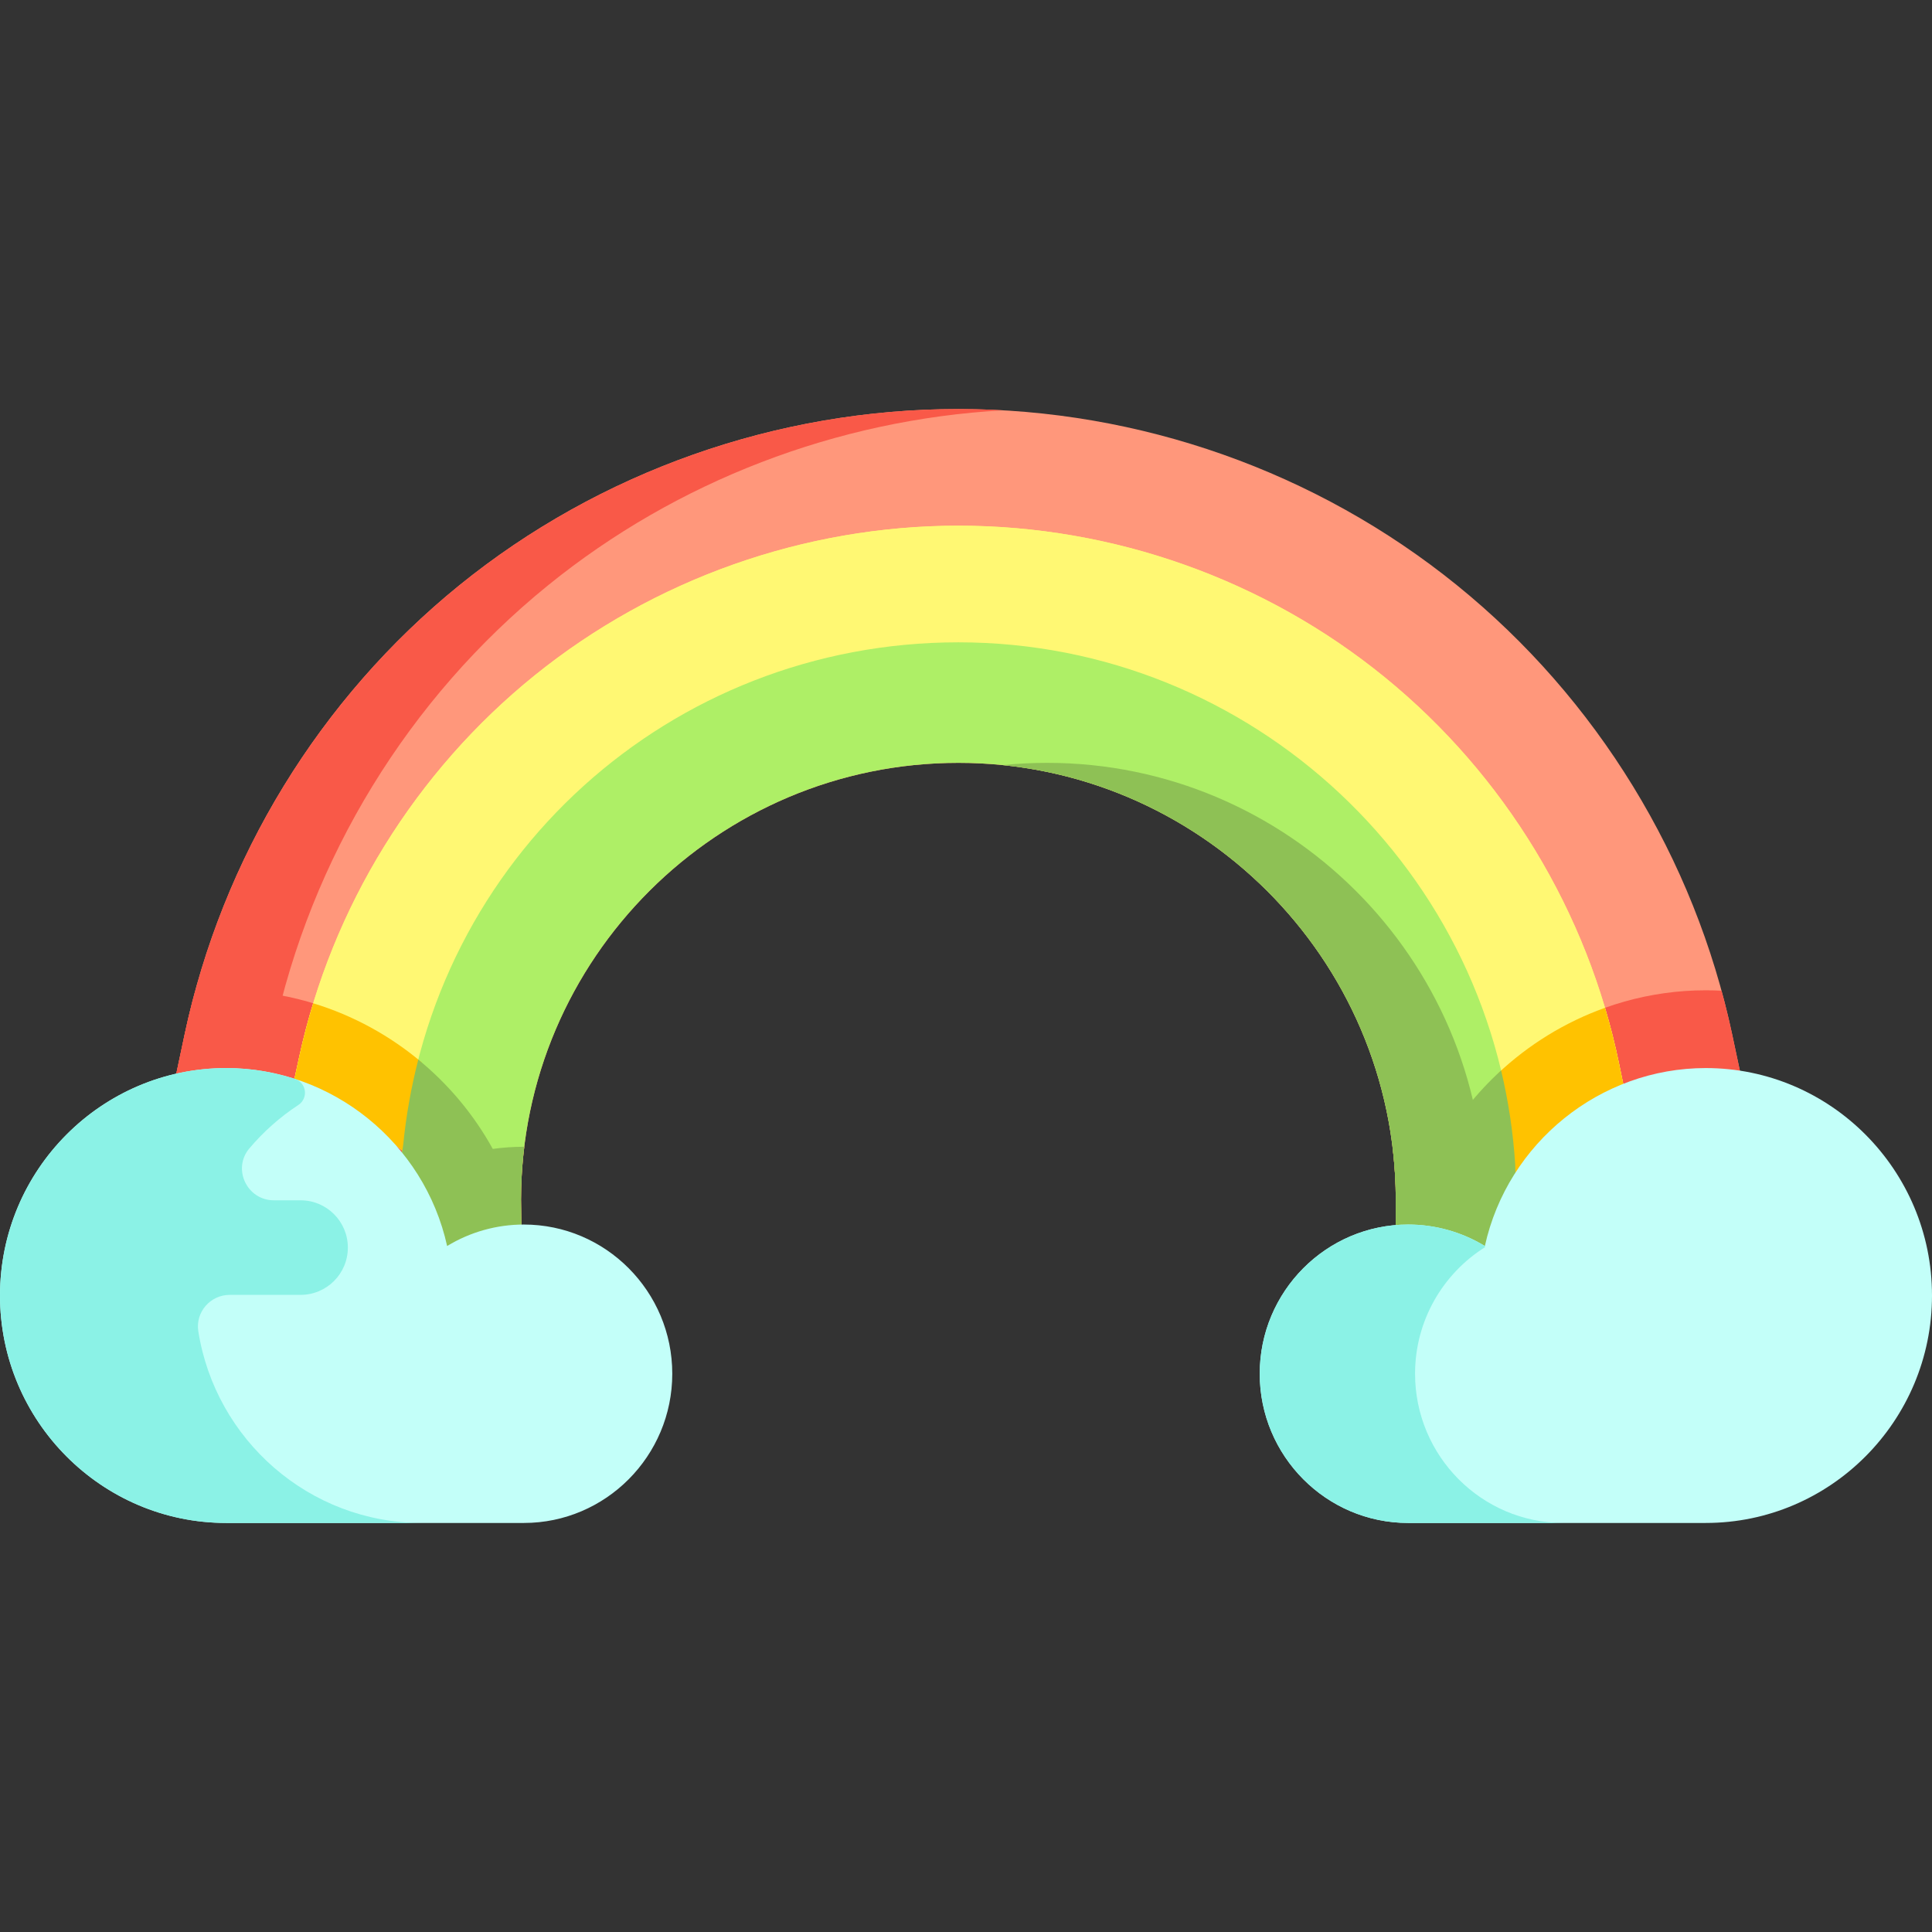 <?xml version="1.0" encoding="iso-8859-1"?>
<!-- Generator: Adobe Illustrator 19.0.0, SVG Export Plug-In . SVG Version: 6.00 Build 0)  -->
<svg version="1.1" id="Capa_1" xmlns="http://www.w3.org/2000/svg" xmlns:xlink="http://www.w3.org/1999/xlink" x="0px" y="0px"
	 viewBox="0 0 512.001 512.001" style="enable-background:new 0 0 512.001 512.001;" xml:space="preserve">
<rect x="0" y="0" width="512.001" height="512.001" fill="#333333" stroke="none"/>
<path style="fill:#FF977B;" d="M459.046,274.142c-9.935-46.724-35.835-89.004-72.933-119.048
	c-37.178-30.112-84.101-46.694-132.126-46.694c-48.119,0-95.08,16.58-132.231,46.686c-37.056,30.03-62.927,72.333-72.847,119.116
	l-2.209,10.419v42.965l71.418,3.035h19.45l0.601-5.676c0,0-0.097-6.993-0.1-7.055c0.102-63.831,52.063-115.727,115.917-115.727
	c63.658,0,115.656,51.79,115.911,115.448l0.029,7.374v18.338h91.202v-59.385L459.046,274.142z"/>
<g>
	<path style="fill:#F95948;" d="M381.41,304.477c-2.717-0.378-5.467-0.57-8.231-0.57c-1.391,0-2.767,0.065-4.134,0.159
		c0.54,4.444,0.835,8.963,0.853,13.545l0.029,7.374v18.338h91.202v-59.385l-2.082-9.797c-0.828-3.898-1.778-7.762-2.827-11.593
		c-1.385-0.071-2.779-0.108-4.181-0.108C422.298,262.44,395.327,279.211,381.41,304.477z"/>
	<path style="fill:#F95948;" d="M138.821,303.907c-2.764,0-5.514,0.192-8.231,0.57c-13.917-25.265-40.889-42.037-70.628-42.037
		c-2.804,0-5.573,0.146-8.304,0.429c-1.017,3.746-1.941,7.524-2.749,11.333l-2.209,10.419v42.965l71.418,3.035h19.45l0.601-5.676
		c0,0-0.097-6.993-0.1-7.055c0.007-4.731,0.307-9.396,0.869-13.98C138.899,303.91,138.86,303.907,138.821,303.907z"/>
	<path style="fill:#F95948;" d="M70.216,327.587v-42.965l2.209-10.419c9.919-46.783,35.791-89.086,72.847-119.116
		c34.114-27.645,76.501-43.874,120.461-46.344c-3.905-0.219-7.822-0.342-11.746-0.342c-48.119,0-95.08,16.58-132.231,46.686
		c-37.056,30.03-62.927,72.333-72.847,119.116L46.7,284.622v42.965l71.418,3.035h19.45l0.019-0.172L70.216,327.587z"/>
</g>
<path id="SVGCleanerId_0" style="fill:#FFF873;" d="M398.939,294.591c-11.334-70.315-73.65-123.339-144.953-123.339
	c-36.634,0-71.743,13.623-98.86,38.36c-24.055,21.943-39.823,50.361-45.599,82.181l-2.45,13.496l-10.767-8.497
	c-3.82-3.014-7.973-5.544-12.345-7.522l-6.075-2.746l1.416-6.515c8.612-39.634,30.775-75.518,62.406-101.041
	c31.693-25.573,71.567-39.656,112.275-39.656c41.097,0,81.243,14.281,113.04,40.211c31.749,25.891,53.784,62.247,62.047,102.37
	l1.25,6.069l-5.484,2.887c-4.423,2.329-8.539,5.203-12.232,8.544l-10.923,14.453L398.939,294.591z"/>
<g>
	<path id="SVGCleanerId_0_1_" style="fill:#FFF873;" d="M398.939,294.591c-11.334-70.315-73.65-123.339-144.953-123.339
		c-36.634,0-71.743,13.623-98.86,38.36c-24.055,21.943-39.823,50.361-45.599,82.181l-2.45,13.496l-10.767-8.497
		c-3.82-3.014-7.973-5.544-12.345-7.522l-6.075-2.746l1.416-6.515c8.612-39.634,30.775-75.518,62.406-101.041
		c31.693-25.573,71.567-39.656,112.275-39.656c41.097,0,81.243,14.281,113.04,40.211c31.749,25.891,53.784,62.247,62.047,102.37
		l1.25,6.069l-5.484,2.887c-4.423,2.329-8.539,5.203-12.232,8.544l-10.923,14.453L398.939,294.591z"/>
</g>
<path style="fill:#AEEF66;" d="M386.157,327.821c-2.836-1.028-5.829-1.717-8.897-2.046l-7.333-0.788l-0.029-7.375
	c-0.255-63.658-52.252-115.448-115.911-115.448c-63.854,0-115.815,51.898-115.917,115.728c0.002,0.065,0.092,7.055,0.092,7.055
	l-6.731,1.33c-1.941,0.383-3.821,0.903-5.588,1.543l-7.725,2.802l-2.826-7.715c-1.741-4.753-4.115-9.294-7.056-13.495l-1.879-2.684
	l0.501-3.393c7.543-75.896,70.763-133.113,147.129-133.113c77.837,0,142.633,60.782,147.56,138.395l0.138,5.228l-1.023,0.499
	c-1.556,2.767-2.886,5.647-3.955,8.563l-2.826,7.715L386.157,327.821z"/>
<path style="fill:#8EC155;" d="M393.412,317.612c-0.255-63.658-52.252-115.448-115.911-115.448c-3.972,0-7.898,0.202-11.768,0.593
	c58.187,5.903,103.924,55.161,104.163,114.855l0.029,7.374v18.338h23.515v-18.338L393.412,317.612z"/>
<g>
	<path style="fill:#FFC200;" d="M96.31,296.79l10.767,8.497l2.45-13.496c0.627-3.455,1.38-6.867,2.24-10.239
		c-8.379-7.071-18.165-12.449-28.768-15.672c-1.421,4.647-2.657,9.359-3.694,14.126l-1.416,6.515l6.075,2.746
		C88.337,291.246,92.491,293.777,96.31,296.79z"/>
	<path style="fill:#FFC200;" d="M398.939,294.591l2.746,19.255l10.923-14.453c3.693-3.34,7.808-6.215,12.232-8.544l5.484-2.887
		l-1.25-6.069c-1.029-5-2.274-9.942-3.724-14.813c-10.602,3.787-20.276,9.766-28.415,17.424
		C397.718,287.821,398.39,291.185,398.939,294.591z"/>
</g>
<g>
	<path style="fill:#8EC155;" d="M138.821,303.907c-2.764,0-5.514,0.192-8.231,0.57c-5.032-9.135-11.778-17.153-19.739-23.676
		c-1.874,7.292-3.227,14.815-3.995,22.534l-0.501,3.393l1.879,2.684c2.941,4.201,5.315,8.741,7.056,13.495l2.826,7.715l7.725-2.802
		c1.767-0.641,3.646-1.16,5.588-1.543l6.731-1.33c0,0-0.09-6.991-0.092-7.055c0.007-4.732,0.307-9.397,0.869-13.981
		C138.899,303.91,138.86,303.907,138.821,303.907z"/>
	<path style="fill:#8EC155;" d="M381.41,304.477c-2.717-0.378-5.467-0.57-8.231-0.57c-1.391,0-2.767,0.065-4.134,0.159
		c0.54,4.444,0.835,8.962,0.853,13.545l0.029,7.375l7.333,0.788c3.068,0.33,6.062,1.018,8.897,2.046l7.724,2.802l2.826-7.715
		c1.068-2.916,2.399-5.797,3.955-8.563l1.023-0.499l-0.138-5.228c-0.542-8.536-1.809-16.867-3.737-24.937
		C391.294,289.632,385.724,296.645,381.41,304.477z"/>
</g>
<path style="fill:#C3FFF9;" d="M373.179,403.601c-21.691,0-39.339-17.739-39.339-39.543s17.647-39.543,39.339-39.543
	c7.186,0,14.196,1.966,20.326,5.693c6.045-27.372,30.543-47.16,58.533-47.16c33.064,0,59.963,27.04,59.963,60.277
	s-26.899,60.277-59.963,60.277h-78.859V403.601z"/>
<path style="fill:#8BF2E6;" d="M375.006,364.058c0-14.144,7.43-26.569,18.567-33.56c-0.045-0.105-0.08-0.215-0.124-0.321
	c-6.116-3.705-13.106-5.662-20.271-5.662c-21.691,0-39.339,17.739-39.339,39.543s17.647,39.543,39.339,39.543h41.165
	C392.653,403.601,375.006,385.862,375.006,364.058z"/>
<path style="fill:#C3FFF9;" d="M59.962,403.601C26.899,403.601,0,376.561,0,343.324s26.899-60.277,59.962-60.277
	c27.99,0,52.487,19.789,58.533,47.16c6.129-3.726,13.14-5.692,20.326-5.692c21.691,0,39.339,17.739,39.339,39.543
	s-17.647,39.543-39.339,39.543L59.962,403.601L59.962,403.601z"/>
<path style="fill:#8BF2E6;" d="M111.777,403.601c-29.855,0-54.684-22.046-59.222-50.794c-0.802-5.076,3.181-9.654,8.319-9.654
	h18.782c6.921,0,12.53-5.61,12.53-12.53l0,0c0-6.921-5.61-12.53-12.53-12.53h-7.084c-7.106,0-11.076-8.331-6.488-13.757
	c3.746-4.431,8.118-8.312,12.977-11.504c2.72-1.788,2.186-5.906-0.911-6.909c-5.772-1.868-11.889-2.875-18.187-2.875
	C26.899,283.047,0,310.087,0,343.324s26.899,60.277,59.962,60.277H111.777z"/>
<g>
</g>
<g>
</g>
<g>
</g>
<g>
</g>
<g>
</g>
<g>
</g>
<g>
</g>
<g>
</g>
<g>
</g>
<g>
</g>
<g>
</g>
<g>
</g>
<g>
</g>
<g>
</g>
<g>
</g>
</svg>
